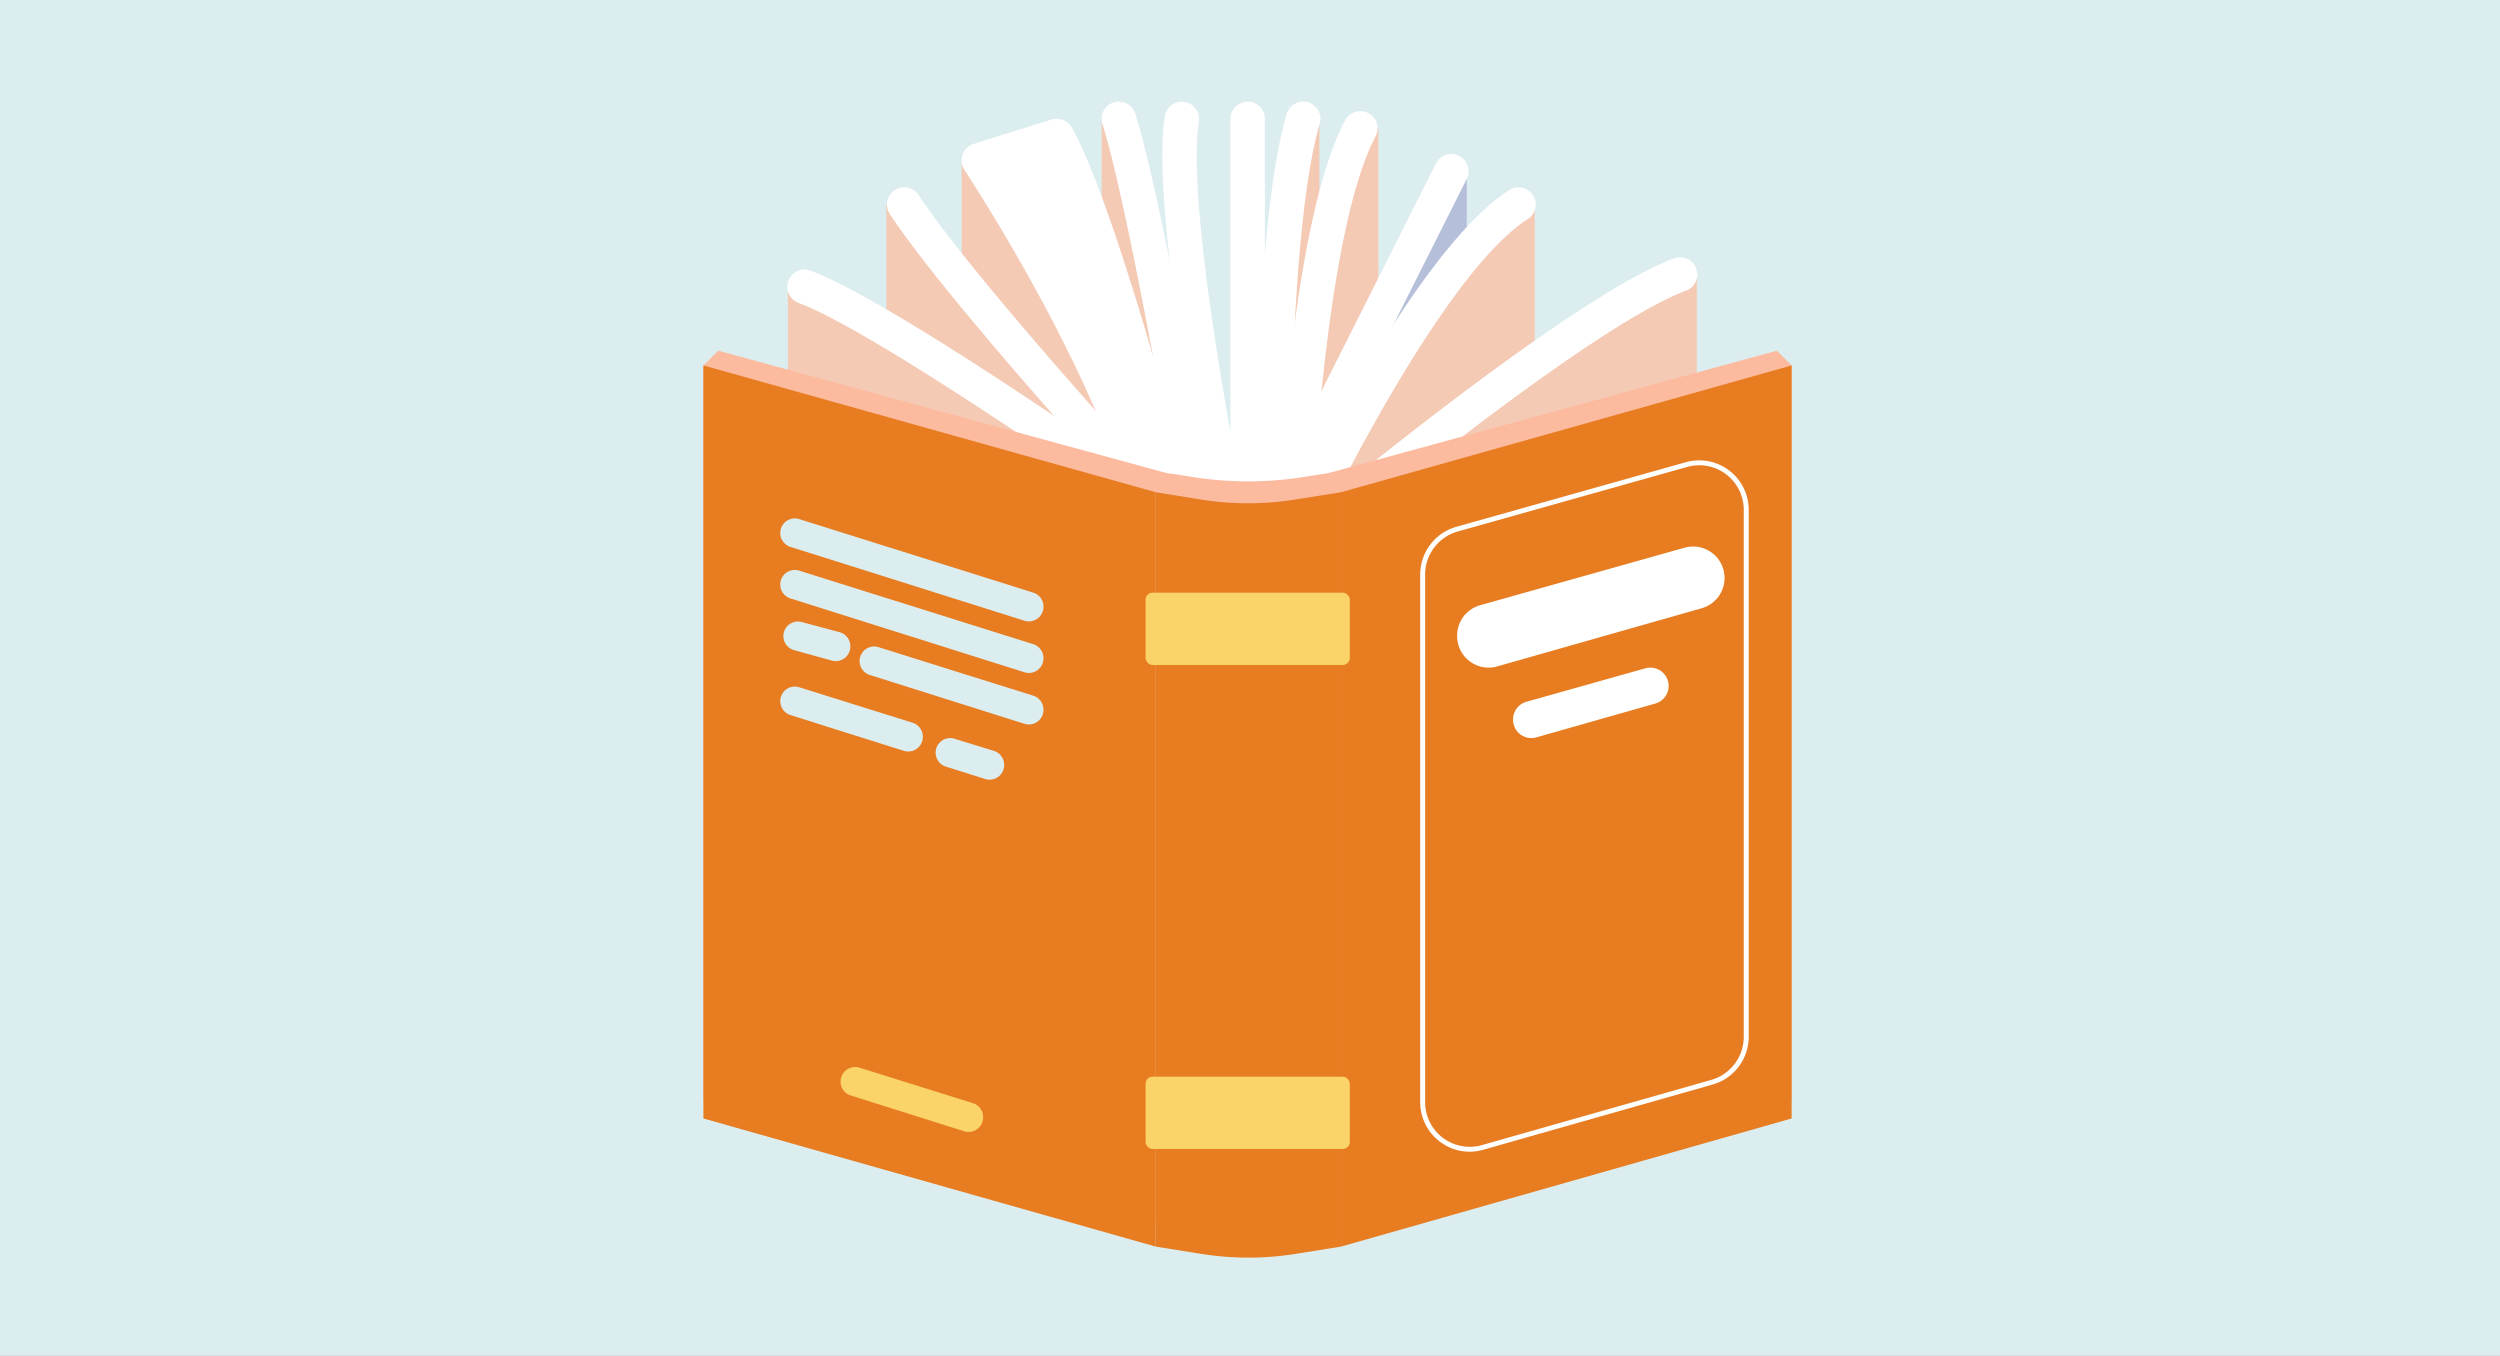 <svg xmlns="http://www.w3.org/2000/svg" width="295" height="160" viewBox="0 0 295 160">
  <rect x="0" y="0" width="295" height="160" fill="#333333" stroke="none"/>
  <g id="Grupo_53948" data-name="Grupo 53948" transform="translate(7578 9320)">
    <g id="Grupo_53932" data-name="Grupo 53932" transform="translate(-7753.778 -9818.232)">
      <rect id="Rectángulo_5270" data-name="Rectángulo 5270" width="295" height="160" transform="translate(175.778 498.233)" fill="#dcedef"/>
    </g>
    <g id="Grupo_53946" data-name="Grupo 53946" transform="translate(-7767.451 -9816.638)">
      <g id="Grupo_53886" data-name="Grupo 53886">
        <g id="Grupo_53885" data-name="Grupo 53885">
          <path id="Trazado_100675" data-name="Trazado 100675" d="M302.927,515.5v44.814l17.389-12.259S313.457,516.952,302.927,515.5Z" fill="#f4cab5"/>
        </g>
      </g>
      <g id="Grupo_53888" data-name="Grupo 53888">
        <g id="Grupo_53887" data-name="Grupo 53887">
          <path id="Trazado_100676" data-name="Trazado 100676" d="M294.04,520.781V545.45s23.61,4.43,23.422,4.378S298.29,520.939,294.04,520.781Z" fill="#f4cab5"/>
        </g>
      </g>
      <g id="Grupo_53889" data-name="Grupo 53889">
        <path id="Trazado_100677" data-name="Trazado 100677" d="M319.447,510.67V536l7.052,5.681S323.311,515.4,319.447,510.67Z" fill="#f4cab5"/>
      </g>
      <g id="Grupo_53891" data-name="Grupo 53891">
        <g id="Grupo_53890" data-name="Grupo 53890">
          <path id="Trazado_100678" data-name="Trazado 100678" d="M282.424,530.5v59.634l37.892-37.163S290.661,533.96,282.424,530.5Z" fill="#f4cab5"/>
        </g>
      </g>
      <g id="Grupo_53892" data-name="Grupo 53892">
        <path id="Trazado_100679" data-name="Trazado 100679" d="M336.677,555.549a2.032,2.032,0,0,1-2.032-2.032V510.67a2.032,2.032,0,1,1,4.064,0v42.847A2.032,2.032,0,0,1,336.677,555.549Z" fill="#fff"/>
      </g>
      <g id="Grupo_53893" data-name="Grupo 53893">
        <path id="Trazado_100680" data-name="Trazado 100680" d="M333.68,555.549a2.034,2.034,0,0,1-1.991-1.635c-.265-1.333-6.477-32.761-4.786-43.558a2.032,2.032,0,0,1,4.015.629c-1.58,10.087,4.694,41.816,4.757,42.135a2.031,2.031,0,0,1-1.6,2.39A2.091,2.091,0,0,1,333.68,555.549Z" fill="#fff"/>
      </g>
      <g id="Grupo_53894" data-name="Grupo 53894">
        <path id="Trazado_100681" data-name="Trazado 100681" d="M330.129,555a2.033,2.033,0,0,1-2-1.691c-.055-.322-5.517-32.269-8.591-42.033a2.032,2.032,0,0,1,3.877-1.22c3.156,10.027,8.495,41.246,8.72,42.57a2.032,2.032,0,0,1-1.661,2.345A2.125,2.125,0,0,1,330.129,555Z" fill="#fff"/>
      </g>
      <g id="Grupo_53895" data-name="Grupo 53895">
        <path id="Trazado_100682" data-name="Trazado 100682" d="M324.627,556.756a2.028,2.028,0,0,1-1.5-.66c-.9-.981-22.054-24.127-28.677-34.2a2.032,2.032,0,1,1,3.4-2.233c6.446,9.8,28.061,33.449,28.279,33.686a2.032,2.032,0,0,1-1.5,3.4Z" fill="#fff"/>
      </g>
      <g id="Grupo_53896" data-name="Grupo 53896">
        <path id="Trazado_100683" data-name="Trazado 100683" d="M325.82,558.455a2.022,2.022,0,0,1-1.171-.373c-.311-.22-31.221-22.026-40.913-25.68a2.032,2.032,0,1,1,1.434-3.8c10.175,3.837,40.537,25.254,41.825,26.164a2.032,2.032,0,0,1-1.175,3.692Z" fill="#fff"/>
      </g>
      <g id="Grupo_53897" data-name="Grupo 53897">
        <path id="Trazado_100684" data-name="Trazado 100684" d="M327.255,552.5s-8.109-30.934-13.1-39.811c0,0-7.879,2.441-9.21,2.885,0,0,13.534,20.284,19.306,38.328h0l3.273-1.4Z" fill="#fff"/>
        <path id="Trazado_100685" data-name="Trazado 100685" d="M326.813,563.955a2.034,2.034,0,0,1-1.935-1.414l-2.565-8.02C316.7,536.966,303.385,516.9,303.251,516.7a2.032,2.032,0,0,1,1.048-3.056c1.337-.446,8.929-2.8,9.252-2.9a2.03,2.03,0,0,1,2.372.945c4.641,8.249,11.664,34.149,13.062,39.4a2.035,2.035,0,0,1-.665,3.28l-1.572.672,2,6.258a2.036,2.036,0,0,1-1.936,2.652Zm-18.719-47.249a201.917,201.917,0,0,1,14.966,28.176c-2.54-9.008-6.75-23.127-9.931-29.747C311.742,515.566,309.721,516.2,308.094,516.706Z" fill="#fff"/>
      </g>
      <g id="Grupo_53898" data-name="Grupo 53898">
        <path id="Trazado_100686" data-name="Trazado 100686" d="M345.143,510.67v38.064l-4.637-11.428S339.733,507.383,345.143,510.67Z" fill="#f4cab5"/>
      </g>
      <g id="Grupo_53899" data-name="Grupo 53899">
        <path id="Trazado_100687" data-name="Trazado 100687" d="M339.654,555.549a2.032,2.032,0,0,1-2.032-2.032c0-1.273.041-31.3,3.662-43.428a2.032,2.032,0,1,1,3.894,1.163c-3.452,11.561-3.492,41.959-3.492,42.265A2.032,2.032,0,0,1,339.654,555.549Z" fill="#fff"/>
      </g>
      <g id="Grupo_53901" data-name="Grupo 53901">
        <g id="Grupo_53900" data-name="Grupo 53900">
          <path id="Trazado_100688" data-name="Trazado 100688" d="M352.1,511.782v31.6l-9.293,4.965,1.3-15.7S348.814,510.863,352.1,511.782Z" fill="#f4cab5"/>
        </g>
      </g>
      <g id="Grupo_53902" data-name="Grupo 53902">
        <path id="Trazado_100689" data-name="Trazado 100689" d="M342.486,555.549l-.108,0a2.032,2.032,0,0,1-1.923-2.135c.066-1.273,1.7-31.283,7.723-42.585a2.032,2.032,0,0,1,3.587,1.912c-5.6,10.508-7.236,40.583-7.252,40.885A2.032,2.032,0,0,1,342.486,555.549Z" fill="#fff"/>
      </g>
      <g id="Grupo_53903" data-name="Grupo 53903">
        <path id="Trazado_100690" data-name="Trazado 100690" d="M362.531,516.863v37.86l-17.388,3.768,13.621-39.8Z" fill="#b6bfd9"/>
      </g>
      <g id="Grupo_53904" data-name="Grupo 53904">
        <path id="Trazado_100691" data-name="Trazado 100691" d="M341.441,557.172a2.033,2.033,0,0,1-1.814-2.946l19.255-38.277a2.032,2.032,0,1,1,3.63,1.827l-19.254,38.277A2.034,2.034,0,0,1,341.441,557.172Z" fill="#fff"/>
      </g>
      <g id="Grupo_53906" data-name="Grupo 53906">
        <g id="Grupo_53905" data-name="Grupo 53905">
          <path id="Trazado_100692" data-name="Trazado 100692" d="M370.549,520.781V559.94L344.1,557.235l14.126-25.142S369.1,520.746,370.549,520.781Z" fill="#f4cab5"/>
        </g>
      </g>
      <g id="Grupo_53907" data-name="Grupo 53907">
        <path id="Trazado_100693" data-name="Trazado 100693" d="M344.1,558.51a2.034,2.034,0,0,1-1.828-2.916c.581-1.205,14.359-29.585,25.269-36.527a2.032,2.032,0,0,1,2.182,3.429c-9.939,6.324-23.654,34.579-23.791,34.864A2.033,2.033,0,0,1,344.1,558.51Z" fill="#fff"/>
      </g>
      <g id="Grupo_53909" data-name="Grupo 53909">
        <g id="Grupo_53908" data-name="Grupo 53908">
          <path id="Trazado_100694" data-name="Trazado 100694" d="M389.677,528.448v25.5h-34.2s20.758-19.708,24.344-21.3S389.677,528.448,389.677,528.448Z" fill="#f4cab5"/>
        </g>
      </g>
      <g id="Grupo_53910" data-name="Grupo 53910">
        <path id="Trazado_100695" data-name="Trazado 100695" d="M346.631,559.781a2.032,2.032,0,0,1-1.3-3.6c1.211-1.005,29.791-24.661,41.7-29.073a2.033,2.033,0,0,1,1.412,3.812c-11.266,4.172-40.228,28.147-40.519,28.389A2.031,2.031,0,0,1,346.631,559.781Z" fill="#fff"/>
      </g>
      <g id="Grupo_53911" data-name="Grupo 53911">
        <path id="Trazado_100696" data-name="Trazado 100696" d="M327.255,552.5v88.853l-54.8-14.957V539.762l1.748-1.742Z" fill="#fcba9f"/>
      </g>
      <g id="Grupo_53912" data-name="Grupo 53912">
        <path id="Trazado_100697" data-name="Trazado 100697" d="M400.861,539.762V626.4l-54.8,14.957V552.5l53.057-14.481Z" fill="#fcba9f"/>
      </g>
      <g id="Grupo_53913" data-name="Grupo 53913">
        <path id="Trazado_100698" data-name="Trazado 100698" d="M345.992,641.517H327.521a1.7,1.7,0,0,1-1.7-1.7V554.2a1.7,1.7,0,0,1,1.7-1.7l2.75.434a41.378,41.378,0,0,0,12.815.017l2.906-.451a1.7,1.7,0,0,1,1.7,1.7v85.614A1.7,1.7,0,0,1,345.992,641.517Z" fill="#fcba9f"/>
      </g>
      <g id="Grupo_53914" data-name="Grupo 53914">
        <path id="Trazado_100699" data-name="Trazado 100699" d="M325.822,643.736l-53.37-15.121V539.762l53.37,14.961Z" fill="#e77c20"/>
      </g>
      <g id="Grupo_53916" data-name="Grupo 53916">
        <g id="Grupo_53915" data-name="Grupo 53915">
          <path id="Trazado_100700" data-name="Trazado 100700" d="M347.692,643.736l53.17-15.121V539.762l-53.17,14.961Z" fill="#e77c20"/>
        </g>
      </g>
      <g id="Grupo_53917" data-name="Grupo 53917">
        <path id="Trazado_100701" data-name="Trazado 100701" d="M362.861,632.54a5.851,5.851,0,0,1-5.826-5.845V564.423a5.863,5.863,0,0,1,4.26-5.624l27.076-7.618A5.841,5.841,0,0,1,395.8,556.8v62.19a5.865,5.865,0,0,1-4.244,5.619l-27.076,7.7-.08-.279.08.279A5.932,5.932,0,0,1,362.861,632.54Zm27.107-81a5.282,5.282,0,0,0-1.44.2l-27.076,7.618a5.281,5.281,0,0,0-3.836,5.065V626.7a5.262,5.262,0,0,0,6.7,5.061l27.076-7.7a5.282,5.282,0,0,0,3.822-5.061V556.8a5.266,5.266,0,0,0-5.246-5.264Z" fill="#fff"/>
      </g>
      <g id="Grupo_53918" data-name="Grupo 53918">
        <path id="Trazado_100702" data-name="Trazado 100702" d="M366.126,575.273l24.123-6.861a3.711,3.711,0,0,0,2.7-3.57h0a3.712,3.712,0,0,0-4.718-3.574L364.1,568.056a3.711,3.711,0,0,0-2.706,3.573v.073A3.712,3.712,0,0,0,366.126,575.273Z" fill="#fff"/>
      </g>
      <g id="Grupo_53919" data-name="Grupo 53919">
        <path id="Trazado_100703" data-name="Trazado 100703" d="M310.388,569.9l-27.617-8.712a1.72,1.72,0,0,1-1.25-1.656h0a1.721,1.721,0,0,1,2.187-1.657l27.617,8.678a1.722,1.722,0,0,1,1.255,1.657v.034A1.721,1.721,0,0,1,310.388,569.9Z" fill="#dcedef"/>
      </g>
      <g id="Grupo_53920" data-name="Grupo 53920">
        <path id="Trazado_100704" data-name="Trazado 100704" d="M310.388,575.982l-27.617-8.712a1.72,1.72,0,0,1-1.25-1.655h0a1.721,1.721,0,0,1,2.187-1.657l27.617,8.678a1.722,1.722,0,0,1,1.255,1.657v.034A1.721,1.721,0,0,1,310.388,575.982Z" fill="#dcedef"/>
      </g>
      <g id="Grupo_53921" data-name="Grupo 53921">
        <path id="Trazado_100705" data-name="Trazado 100705" d="M310.388,582.061,292.132,576.3a1.722,1.722,0,0,1-1.25-1.656h0a1.721,1.721,0,0,1,2.187-1.657l18.256,5.725a1.722,1.722,0,0,1,1.255,1.657v.034A1.722,1.722,0,0,1,310.388,582.061Z" fill="#dcedef"/>
      </g>
      <g id="Grupo_53922" data-name="Grupo 53922">
        <path id="Trazado_100706" data-name="Trazado 100706" d="M287.6,574.584l-4.46-1.23a1.722,1.722,0,0,1-1.25-1.656h0a1.721,1.721,0,0,1,2.187-1.657l4.461,1.2a1.722,1.722,0,0,1,1.255,1.657v.034A1.722,1.722,0,0,1,287.6,574.584Z" fill="#dcedef"/>
      </g>
      <g id="Grupo_53923" data-name="Grupo 53923">
        <path id="Trazado_100707" data-name="Trazado 100707" d="M296.149,585.251l-13.378-4.221a1.72,1.72,0,0,1-1.25-1.655h0a1.721,1.721,0,0,1,2.187-1.658l13.378,4.187a1.721,1.721,0,0,1,1.255,1.657v.034A1.722,1.722,0,0,1,296.149,585.251Z" fill="#dcedef"/>
      </g>
      <g id="Grupo_53924" data-name="Grupo 53924">
        <path id="Trazado_100708" data-name="Trazado 100708" d="M303.268,630.142l-13.378-4.22a1.722,1.722,0,0,1-1.25-1.656h0a1.721,1.721,0,0,1,2.188-1.657l13.378,4.186a1.722,1.722,0,0,1,1.255,1.657v.034A1.722,1.722,0,0,1,303.268,630.142Z" fill="#fad369"/>
      </g>
      <g id="Grupo_53925" data-name="Grupo 53925">
        <path id="Trazado_100709" data-name="Trazado 100709" d="M305.752,588.575l-4.648-1.466a1.723,1.723,0,0,1-1.251-1.656h0a1.722,1.722,0,0,1,2.188-1.657l4.648,1.432a1.722,1.722,0,0,1,1.255,1.657v.034A1.721,1.721,0,0,1,305.752,588.575Z" fill="#dcedef"/>
      </g>
      <g id="Grupo_53926" data-name="Grupo 53926">
        <path id="Trazado_100710" data-name="Trazado 100710" d="M370.745,583.647l14.035-3.991a2.162,2.162,0,0,0,1.569-2.078h0A2.16,2.16,0,0,0,383.6,575.5l-14.034,3.949a2.16,2.16,0,0,0-1.575,2.079v.042A2.16,2.16,0,0,0,370.745,583.647Z" fill="#fff"/>
      </g>
      <g id="Grupo_53928" data-name="Grupo 53928">
        <g id="Grupo_53927" data-name="Grupo 53927">
          <path id="Trazado_100711" data-name="Trazado 100711" d="M347.692,643.736l-5.332.855a35.339,35.339,0,0,1-11.206,0l-5.332-.855V554.723l5.252.849a35.376,35.376,0,0,0,11.207.013l5.411-.862Z" fill="#e77c20"/>
        </g>
      </g>
      <g id="Grupo_53929" data-name="Grupo 53929">
        <rect id="Rectángulo_5270-2" data-name="Rectángulo 5270" width="24.1" height="8.533" rx="0.829" transform="translate(324.627 566.571)" fill="#fad369"/>
      </g>
      <g id="Grupo_53930" data-name="Grupo 53930">
        <rect id="Rectángulo_5271" data-name="Rectángulo 5271" width="24.1" height="8.533" rx="0.829" transform="translate(324.627 623.687)" fill="#fad369"/>
      </g>
    </g>
  </g>
</svg>
